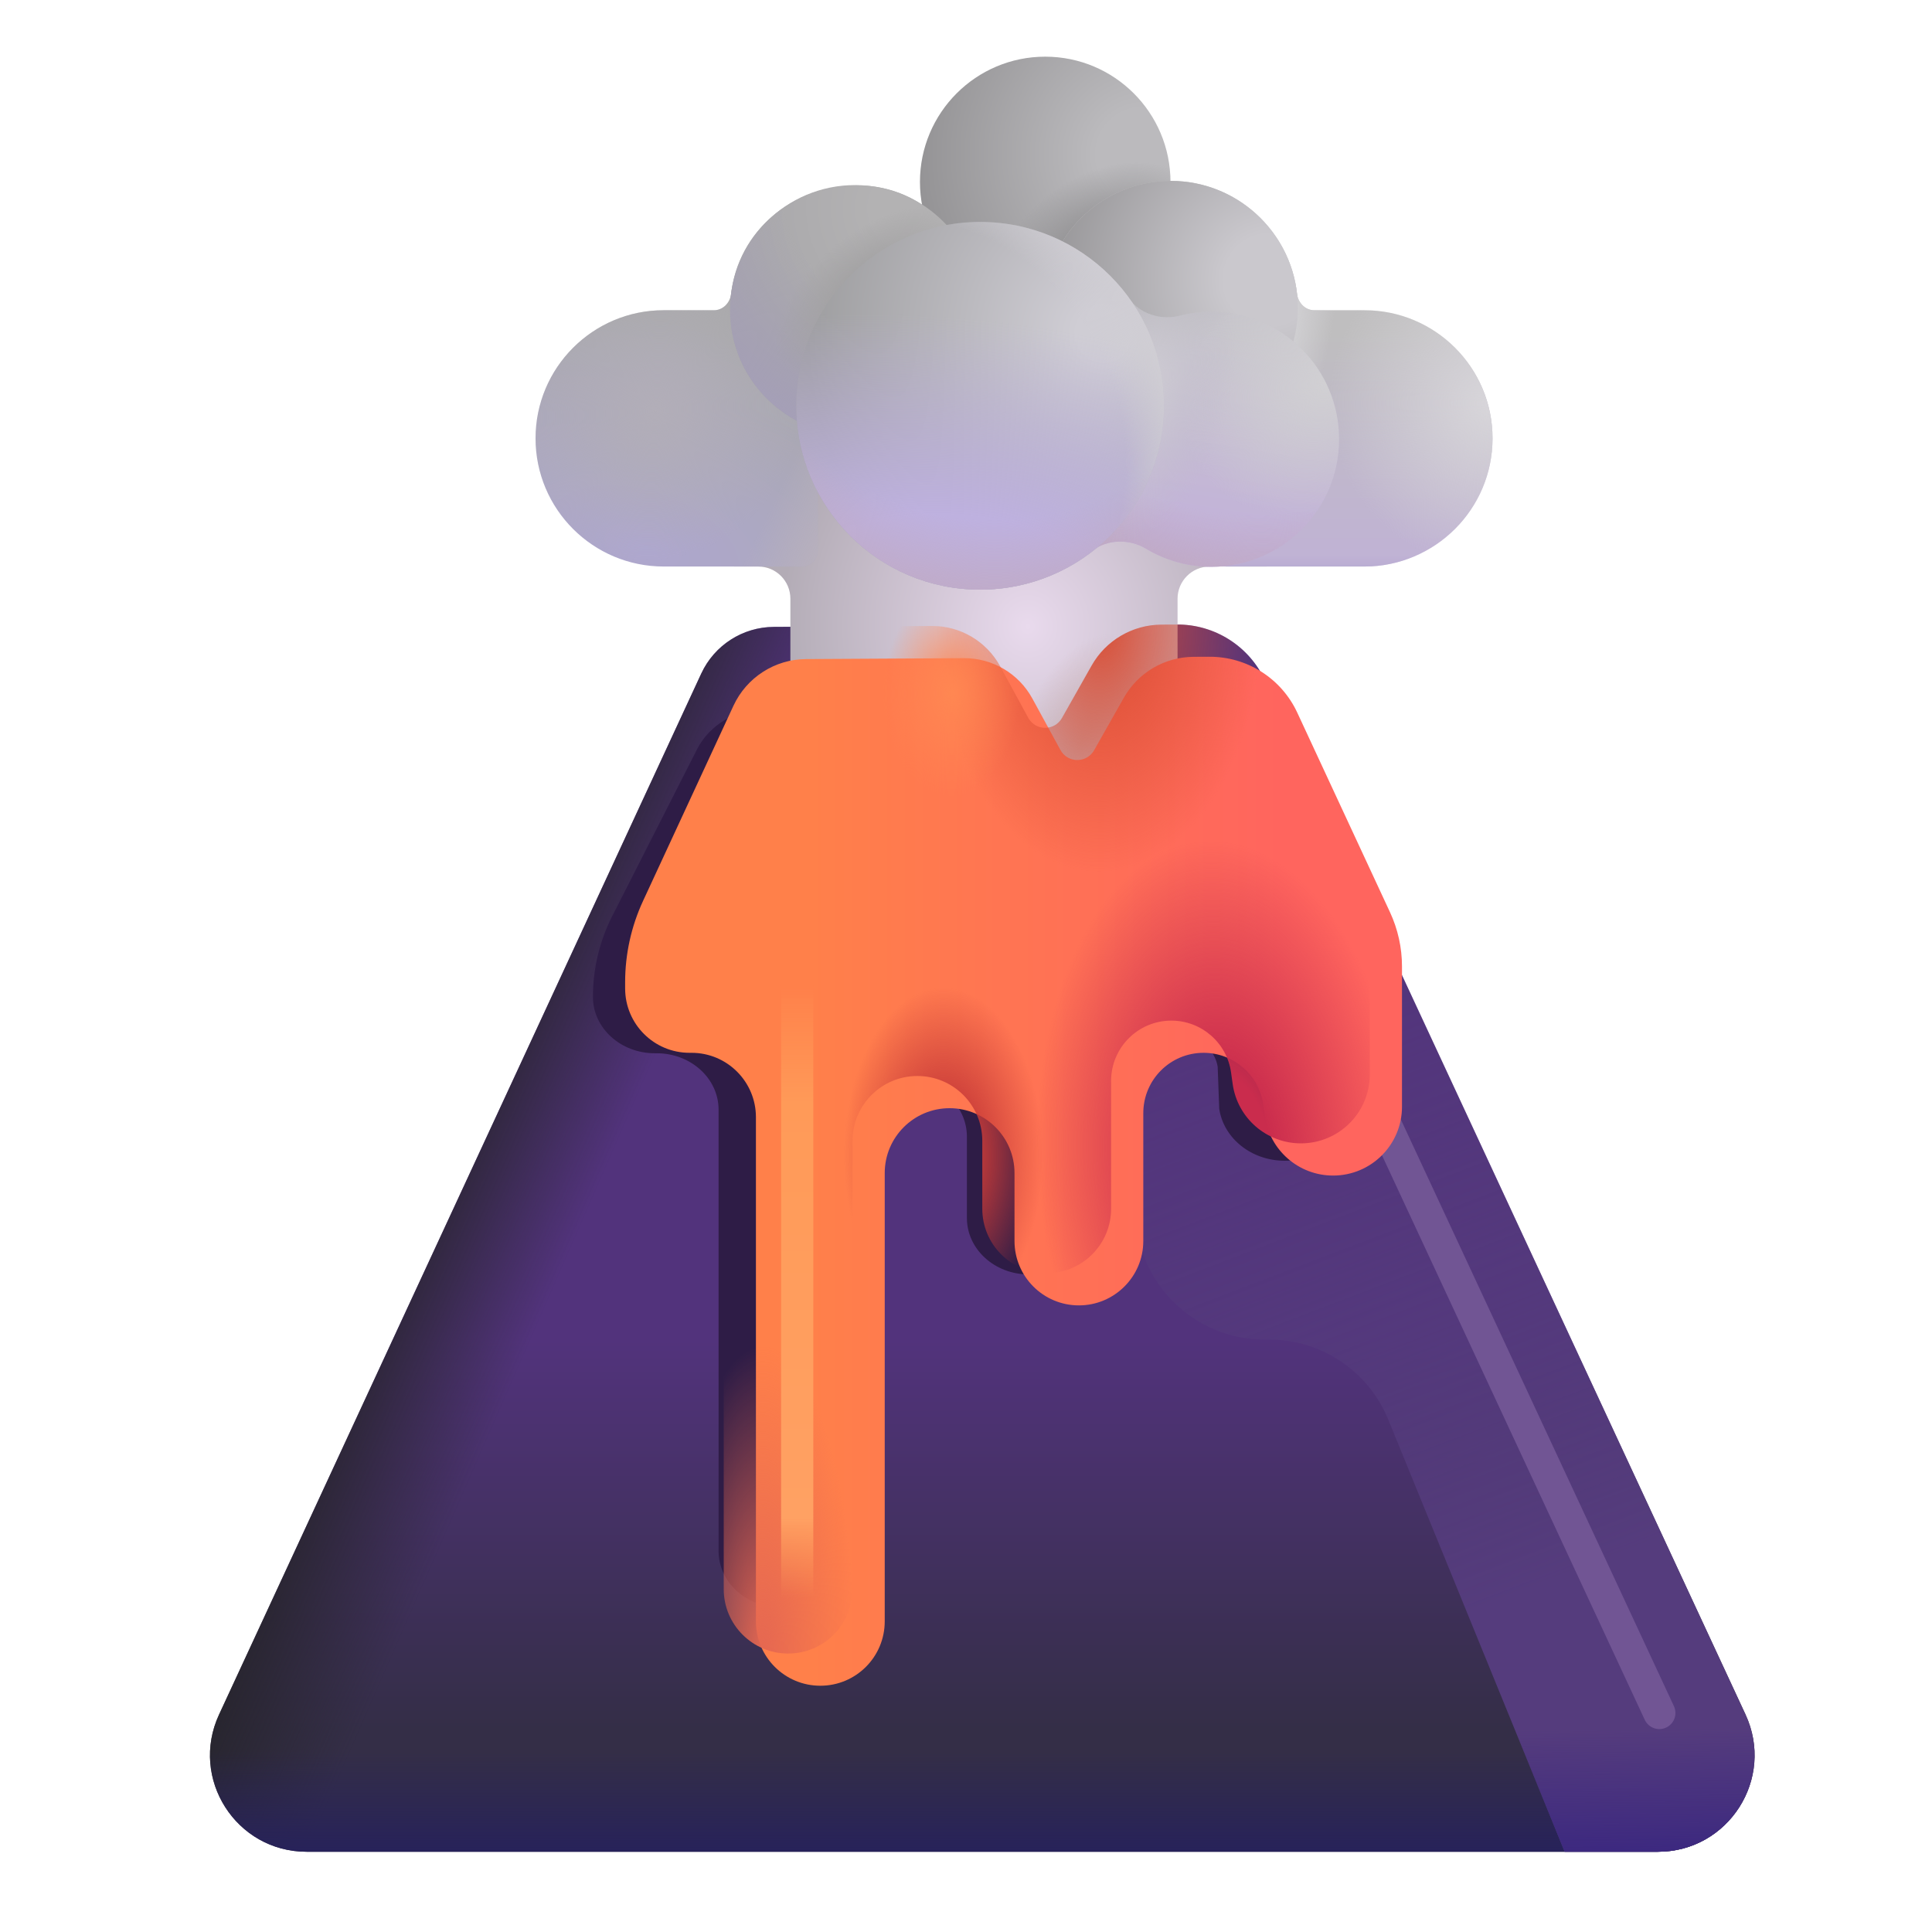 <svg viewBox="1 1 30 30" xmlns="http://www.w3.org/2000/svg">
<path d="M15.469 10.72C15.911 10.718 16.318 10.958 16.53 11.346L16.965 12.145C17.078 12.352 17.374 12.354 17.49 12.149L17.951 11.334C18.172 10.944 18.584 10.702 19.032 10.699L19.275 10.698C19.862 10.694 20.397 11.033 20.644 11.566L28.104 27.622C28.566 28.617 27.84 29.754 26.743 29.754H5.762C4.666 29.754 3.94 28.618 4.401 27.624L11.889 11.459C12.093 11.019 12.532 10.737 13.016 10.734L15.469 10.72Z" fill="url(#paint0_linear_18_4945)"/>
<path d="M15.469 10.72C15.911 10.718 16.318 10.958 16.53 11.346L16.965 12.145C17.078 12.352 17.374 12.354 17.49 12.149L17.951 11.334C18.172 10.944 18.584 10.702 19.032 10.699L19.275 10.698C19.862 10.694 20.397 11.033 20.644 11.566L28.104 27.622C28.566 28.617 27.84 29.754 26.743 29.754H5.762C4.666 29.754 3.94 28.618 4.401 27.624L11.889 11.459C12.093 11.019 12.532 10.737 13.016 10.734L15.469 10.72Z" fill="url(#paint1_linear_18_4945)"/>
<path d="M15.469 10.72C15.911 10.718 16.318 10.958 16.53 11.346L16.965 12.145C17.078 12.352 17.374 12.354 17.49 12.149L17.951 11.334C18.172 10.944 18.584 10.702 19.032 10.699L19.275 10.698C19.862 10.694 20.397 11.033 20.644 11.566L28.104 27.622C28.566 28.617 27.84 29.754 26.743 29.754H5.762C4.666 29.754 3.94 28.618 4.401 27.624L11.889 11.459C12.093 11.019 12.532 10.737 13.016 10.734L15.469 10.72Z" fill="url(#paint2_linear_18_4945)"/>
<path d="M17.832 17.176L18.707 20.335C18.947 21.202 19.736 21.801 20.635 21.801H20.707C21.52 21.801 22.252 22.293 22.558 23.046L25.296 29.754H26.744C27.84 29.754 28.566 28.617 28.104 27.622L20.644 11.566C20.397 11.033 19.862 10.694 19.275 10.698L19.032 10.699C18.584 10.702 18.172 10.944 17.951 11.334L17.832 11.545V17.176Z" fill="url(#paint3_linear_18_4945)"/>
<path d="M17.832 17.176L18.707 20.335C18.947 21.202 19.736 21.801 20.635 21.801H20.707C21.52 21.801 22.252 22.293 22.558 23.046L25.296 29.754H26.744C27.84 29.754 28.566 28.617 28.104 27.622L20.644 11.566C20.397 11.033 19.862 10.694 19.275 10.698L19.032 10.699C18.584 10.702 18.172 10.944 17.951 11.334L17.832 11.545V17.176Z" fill="url(#paint4_linear_18_4945)"/>
<g filter="url(#filter0_f_18_4945)">
<path d="M21.793 16.273C21.793 15.957 21.718 15.646 21.575 15.365L20.232 12.729C19.994 12.263 19.48 11.966 18.916 11.969L18.683 11.971C18.253 11.973 17.857 12.185 17.645 12.526L17.202 13.24C17.091 13.42 16.807 13.418 16.699 13.237L16.28 12.537C16.077 12.197 15.685 11.987 15.261 11.989L12.905 12.001C12.44 12.004 12.018 12.251 11.823 12.636L10.508 15.223C10.31 15.612 10.207 16.043 10.207 16.479V16.479C10.207 16.963 10.637 17.355 11.168 17.355H11.197C11.728 17.355 12.158 17.747 12.158 18.23V25.085C12.158 25.568 12.588 25.96 13.118 25.96C13.649 25.96 14.079 25.568 14.079 25.085V18.649C14.079 18.162 14.512 17.767 15.046 17.767C15.581 17.767 16.014 18.162 16.014 18.649V19.913C16.014 20.397 16.444 20.789 16.974 20.789C17.505 20.789 17.935 20.397 17.935 19.913V17.678C17.935 17.226 18.337 16.859 18.834 16.859C19.283 16.859 19.846 17.16 19.908 17.565L19.932 18.217C20.002 18.68 20.436 19.024 20.949 19.024C21.516 19.024 21.793 18.605 21.793 18.087V16.273Z" fill="#2E1C46"/>
</g>
<g filter="url(#filter1_f_18_4945)">
<path d="M21.367 16L26.766 27.599" stroke="#715594" stroke-width="0.5" stroke-linecap="round"/>
</g>
<path d="M12.41 5.77C12.272 5.77 12.16 5.882 12.16 6.02V9.547C12.16 9.685 12.272 9.797 12.41 9.797H12.773C13.05 9.797 13.273 10.021 13.273 10.297V14.754C13.273 14.893 13.385 15.004 13.523 15.004H19.035C19.173 15.004 19.285 14.893 19.285 14.754V10.297C19.285 10.021 19.509 9.797 19.785 9.797H20.66C20.798 9.797 20.91 9.685 20.91 9.547V6.02C20.91 5.882 20.798 5.77 20.66 5.77H12.41Z" fill="url(#paint5_radial_18_4945)"/>
<path d="M12.41 5.77C12.272 5.77 12.16 5.882 12.16 6.02V9.547C12.16 9.685 12.272 9.797 12.41 9.797H12.773C13.05 9.797 13.273 10.021 13.273 10.297V14.754C13.273 14.893 13.385 15.004 13.523 15.004H19.035C19.173 15.004 19.285 14.893 19.285 14.754V10.297C19.285 10.021 19.509 9.797 19.785 9.797H20.66C20.798 9.797 20.91 9.685 20.91 9.547V6.02C20.91 5.882 20.798 5.77 20.66 5.77H12.41Z" fill="url(#paint6_radial_18_4945)"/>
<g filter="url(#filter2_i_18_4945)">
<path d="M22.27 15.506C22.27 15.215 22.206 14.927 22.083 14.663L20.644 11.566C20.397 11.033 19.862 10.694 19.275 10.698L19.032 10.699C18.584 10.702 18.172 10.944 17.951 11.334L17.49 12.149C17.374 12.354 17.078 12.352 16.966 12.145L16.53 11.346C16.318 10.958 15.911 10.718 15.469 10.72L13.016 10.734C12.532 10.737 12.093 11.019 11.889 11.459L10.485 14.49C10.302 14.885 10.207 15.316 10.207 15.751V15.848C10.207 16.401 10.655 16.848 11.207 16.848H11.238C11.791 16.848 12.238 17.296 12.238 17.848V25.676C12.238 26.229 12.686 26.676 13.238 26.676C13.791 26.676 14.238 26.229 14.238 25.676V18.715C14.238 18.159 14.689 17.708 15.245 17.708C15.802 17.708 16.253 18.159 16.253 18.715V19.77C16.253 20.322 16.7 20.77 17.253 20.77C17.805 20.77 18.253 20.322 18.253 19.77V17.785C18.253 17.267 18.672 16.848 19.189 16.848C19.656 16.848 20.052 17.193 20.116 17.655L20.141 17.833C20.215 18.361 20.667 18.754 21.2 18.754C21.791 18.754 22.27 18.276 22.27 17.685V15.506Z" fill="url(#paint7_linear_18_4945)"/>
</g>
<path d="M22.27 15.506C22.27 15.215 22.206 14.927 22.083 14.663L20.644 11.566C20.397 11.033 19.862 10.694 19.275 10.698L19.032 10.699C18.584 10.702 18.172 10.944 17.951 11.334L17.49 12.149C17.374 12.354 17.078 12.352 16.966 12.145L16.53 11.346C16.318 10.958 15.911 10.718 15.469 10.72L13.016 10.734C12.532 10.737 12.093 11.019 11.889 11.459L10.485 14.49C10.302 14.885 10.207 15.316 10.207 15.751V15.848C10.207 16.401 10.655 16.848 11.207 16.848H11.238C11.791 16.848 12.238 17.296 12.238 17.848V25.676C12.238 26.229 12.686 26.676 13.238 26.676C13.791 26.676 14.238 26.229 14.238 25.676V18.715C14.238 18.159 14.689 17.708 15.245 17.708C15.802 17.708 16.253 18.159 16.253 18.715V19.77C16.253 20.322 16.7 20.77 17.253 20.77C17.805 20.77 18.253 20.322 18.253 19.77V17.785C18.253 17.267 18.672 16.848 19.189 16.848C19.656 16.848 20.052 17.193 20.116 17.655L20.141 17.833C20.215 18.361 20.667 18.754 21.2 18.754C21.791 18.754 22.27 18.276 22.27 17.685V15.506Z" fill="url(#paint8_radial_18_4945)"/>
<path d="M22.27 15.506C22.27 15.215 22.206 14.927 22.083 14.663L20.644 11.566C20.397 11.033 19.862 10.694 19.275 10.698L19.032 10.699C18.584 10.702 18.172 10.944 17.951 11.334L17.49 12.149C17.374 12.354 17.078 12.352 16.966 12.145L16.53 11.346C16.318 10.958 15.911 10.718 15.469 10.72L13.016 10.734C12.532 10.737 12.093 11.019 11.889 11.459L10.485 14.49C10.302 14.885 10.207 15.316 10.207 15.751V15.848C10.207 16.401 10.655 16.848 11.207 16.848H11.238C11.791 16.848 12.238 17.296 12.238 17.848V25.676C12.238 26.229 12.686 26.676 13.238 26.676C13.791 26.676 14.238 26.229 14.238 25.676V18.715C14.238 18.159 14.689 17.708 15.245 17.708C15.802 17.708 16.253 18.159 16.253 18.715V19.77C16.253 20.322 16.7 20.77 17.253 20.77C17.805 20.77 18.253 20.322 18.253 19.77V17.785C18.253 17.267 18.672 16.848 19.189 16.848C19.656 16.848 20.052 17.193 20.116 17.655L20.141 17.833C20.215 18.361 20.667 18.754 21.2 18.754C21.791 18.754 22.27 18.276 22.27 17.685V15.506Z" fill="url(#paint9_radial_18_4945)"/>
<path d="M22.27 15.506C22.27 15.215 22.206 14.927 22.083 14.663L20.644 11.566C20.397 11.033 19.862 10.694 19.275 10.698L19.032 10.699C18.584 10.702 18.172 10.944 17.951 11.334L17.49 12.149C17.374 12.354 17.078 12.352 16.966 12.145L16.53 11.346C16.318 10.958 15.911 10.718 15.469 10.72L13.016 10.734C12.532 10.737 12.093 11.019 11.889 11.459L10.485 14.49C10.302 14.885 10.207 15.316 10.207 15.751V15.848C10.207 16.401 10.655 16.848 11.207 16.848H11.238C11.791 16.848 12.238 17.296 12.238 17.848V25.676C12.238 26.229 12.686 26.676 13.238 26.676C13.791 26.676 14.238 26.229 14.238 25.676V18.715C14.238 18.159 14.689 17.708 15.245 17.708C15.802 17.708 16.253 18.159 16.253 18.715V19.77C16.253 20.322 16.7 20.77 17.253 20.77C17.805 20.77 18.253 20.322 18.253 19.77V17.785C18.253 17.267 18.672 16.848 19.189 16.848C19.656 16.848 20.052 17.193 20.116 17.655L20.141 17.833C20.215 18.361 20.667 18.754 21.2 18.754C21.791 18.754 22.27 18.276 22.27 17.685V15.506Z" fill="url(#paint10_radial_18_4945)"/>
<path d="M22.27 15.506C22.27 15.215 22.206 14.927 22.083 14.663L20.644 11.566C20.397 11.033 19.862 10.694 19.275 10.698L19.032 10.699C18.584 10.702 18.172 10.944 17.951 11.334L17.49 12.149C17.374 12.354 17.078 12.352 16.966 12.145L16.53 11.346C16.318 10.958 15.911 10.718 15.469 10.72L13.016 10.734C12.532 10.737 12.093 11.019 11.889 11.459L10.485 14.49C10.302 14.885 10.207 15.316 10.207 15.751V15.848C10.207 16.401 10.655 16.848 11.207 16.848H11.238C11.791 16.848 12.238 17.296 12.238 17.848V25.676C12.238 26.229 12.686 26.676 13.238 26.676C13.791 26.676 14.238 26.229 14.238 25.676V18.715C14.238 18.159 14.689 17.708 15.245 17.708C15.802 17.708 16.253 18.159 16.253 18.715V19.77C16.253 20.322 16.7 20.77 17.253 20.77C17.805 20.77 18.253 20.322 18.253 19.77V17.785C18.253 17.267 18.672 16.848 19.189 16.848C19.656 16.848 20.052 17.193 20.116 17.655L20.141 17.833C20.215 18.361 20.667 18.754 21.2 18.754C21.791 18.754 22.27 18.276 22.27 17.685V15.506Z" fill="url(#paint11_radial_18_4945)"/>
<path d="M22.27 15.506C22.27 15.215 22.206 14.927 22.083 14.663L20.644 11.566C20.397 11.033 19.862 10.694 19.275 10.698L19.032 10.699C18.584 10.702 18.172 10.944 17.951 11.334L17.49 12.149C17.374 12.354 17.078 12.352 16.966 12.145L16.53 11.346C16.318 10.958 15.911 10.718 15.469 10.72L13.016 10.734C12.532 10.737 12.093 11.019 11.889 11.459L10.485 14.49C10.302 14.885 10.207 15.316 10.207 15.751V15.848C10.207 16.401 10.655 16.848 11.207 16.848H11.238C11.791 16.848 12.238 17.296 12.238 17.848V25.676C12.238 26.229 12.686 26.676 13.238 26.676C13.791 26.676 14.238 26.229 14.238 25.676V18.715C14.238 18.159 14.689 17.708 15.245 17.708C15.802 17.708 16.253 18.159 16.253 18.715V19.77C16.253 20.322 16.7 20.77 17.253 20.77C17.805 20.77 18.253 20.322 18.253 19.77V17.785C18.253 17.267 18.672 16.848 19.189 16.848C19.656 16.848 20.052 17.193 20.116 17.655L20.141 17.833C20.215 18.361 20.667 18.754 21.2 18.754C21.791 18.754 22.27 18.276 22.27 17.685V15.506Z" fill="url(#paint12_radial_18_4945)"/>
<circle cx="17.23" cy="3.825" r="1.945" fill="url(#paint13_radial_18_4945)"/>
<circle cx="17.23" cy="3.825" r="1.945" fill="url(#paint14_radial_18_4945)"/>
<path d="M21.406 5.817C21.267 5.817 21.156 5.702 21.14 5.563C21.03 4.583 20.195 3.809 19.18 3.809C18.09 3.809 17.207 4.692 17.207 5.782C17.207 6.871 18.09 7.754 19.18 7.754C19.274 7.754 19.367 7.748 19.458 7.735C19.626 7.711 19.793 7.832 19.793 8.002V9.547C19.793 9.685 19.905 9.797 20.043 9.797H22.186C23.285 9.797 24.176 8.906 24.176 7.807C24.176 6.708 23.285 5.817 22.186 5.817H21.406Z" fill="url(#paint15_linear_18_4945)"/>
<path d="M21.406 5.817C21.267 5.817 21.156 5.702 21.14 5.563C21.03 4.583 20.195 3.809 19.18 3.809C18.09 3.809 17.207 4.692 17.207 5.782C17.207 6.871 18.09 7.754 19.18 7.754C19.274 7.754 19.367 7.748 19.458 7.735C19.626 7.711 19.793 7.832 19.793 8.002V9.547C19.793 9.685 19.905 9.797 20.043 9.797H22.186C23.285 9.797 24.176 8.906 24.176 7.807C24.176 6.708 23.285 5.817 22.186 5.817H21.406Z" fill="url(#paint16_radial_18_4945)"/>
<path d="M21.406 5.817C21.267 5.817 21.156 5.702 21.14 5.563C21.03 4.583 20.195 3.809 19.18 3.809C18.09 3.809 17.207 4.692 17.207 5.782C17.207 6.871 18.09 7.754 19.18 7.754C19.274 7.754 19.367 7.748 19.458 7.735C19.626 7.711 19.793 7.832 19.793 8.002V9.547C19.793 9.685 19.905 9.797 20.043 9.797H22.186C23.285 9.797 24.176 8.906 24.176 7.807C24.176 6.708 23.285 5.817 22.186 5.817H21.406Z" fill="url(#paint17_radial_18_4945)"/>
<path d="M21.406 5.817C21.267 5.817 21.156 5.702 21.14 5.563C21.03 4.583 20.195 3.809 19.18 3.809C18.09 3.809 17.207 4.692 17.207 5.782C17.207 6.871 18.09 7.754 19.18 7.754C19.274 7.754 19.367 7.748 19.458 7.735C19.626 7.711 19.793 7.832 19.793 8.002V9.547C19.793 9.685 19.905 9.797 20.043 9.797H22.186C23.285 9.797 24.176 8.906 24.176 7.807C24.176 6.708 23.285 5.817 22.186 5.817H21.406Z" fill="url(#paint18_linear_18_4945)"/>
<circle cx="19.18" cy="5.782" r="1.973" fill="url(#paint19_radial_18_4945)"/>
<path d="M12.086 5.817C12.226 5.817 12.336 5.702 12.352 5.563C12.463 4.593 13.298 3.879 14.312 3.879C15.402 3.879 16.152 4.778 16.152 5.782C16.152 6.871 15.402 7.754 14.312 7.754C14.218 7.754 14.125 7.748 14.035 7.735C13.866 7.711 13.699 7.832 13.699 8.002V9.547C13.699 9.685 13.587 9.797 13.449 9.797H11.307C10.207 9.797 9.316 8.906 9.316 7.807C9.316 6.708 10.207 5.817 11.307 5.817H12.086Z" fill="url(#paint20_radial_18_4945)"/>
<path d="M12.086 5.817C12.226 5.817 12.336 5.702 12.352 5.563C12.463 4.593 13.298 3.879 14.312 3.879C15.402 3.879 16.152 4.778 16.152 5.782C16.152 6.871 15.402 7.754 14.312 7.754C14.218 7.754 14.125 7.748 14.035 7.735C13.866 7.711 13.699 7.832 13.699 8.002V9.547C13.699 9.685 13.587 9.797 13.449 9.797H11.307C10.207 9.797 9.316 8.906 9.316 7.807C9.316 6.708 10.207 5.817 11.307 5.817H12.086Z" fill="url(#paint21_radial_18_4945)"/>
<path d="M12.086 5.817C12.226 5.817 12.336 5.702 12.352 5.563C12.463 4.593 13.298 3.879 14.312 3.879C15.402 3.879 16.152 4.778 16.152 5.782C16.152 6.871 15.402 7.754 14.312 7.754C14.218 7.754 14.125 7.748 14.035 7.735C13.866 7.711 13.699 7.832 13.699 8.002V9.547C13.699 9.685 13.587 9.797 13.449 9.797H11.307C10.207 9.797 9.316 8.906 9.316 7.807C9.316 6.708 10.207 5.817 11.307 5.817H12.086Z" fill="url(#paint22_linear_18_4945)"/>
<circle cx="14.277" cy="5.815" r="1.941" fill="url(#paint23_radial_18_4945)"/>
<circle cx="14.277" cy="5.815" r="1.941" fill="url(#paint24_radial_18_4945)"/>
<circle cx="14.277" cy="5.815" r="1.941" fill="url(#paint25_radial_18_4945)"/>
<path d="M18.793 9.519C18.54 9.367 18.197 9.37 17.962 9.551C17.482 9.923 16.878 10.145 16.223 10.145C14.652 10.145 13.379 8.872 13.379 7.301C13.379 5.731 14.652 4.458 16.223 4.458C17.172 4.458 18.012 4.922 18.529 5.637C18.702 5.877 19.03 5.977 19.317 5.903C19.476 5.862 19.642 5.84 19.812 5.84C20.906 5.84 21.793 6.727 21.793 7.821C21.793 8.915 20.906 9.801 19.812 9.801C19.44 9.801 19.091 9.698 18.793 9.519Z" fill="url(#paint26_linear_18_4945)"/>
<path d="M18.793 9.519C18.54 9.367 18.197 9.37 17.962 9.551C17.482 9.923 16.878 10.145 16.223 10.145C14.652 10.145 13.379 8.872 13.379 7.301C13.379 5.731 14.652 4.458 16.223 4.458C17.172 4.458 18.012 4.922 18.529 5.637C18.702 5.877 19.03 5.977 19.317 5.903C19.476 5.862 19.642 5.84 19.812 5.84C20.906 5.84 21.793 6.727 21.793 7.821C21.793 8.915 20.906 9.801 19.812 9.801C19.44 9.801 19.091 9.698 18.793 9.519Z" fill="url(#paint27_radial_18_4945)"/>
<path d="M18.793 9.519C18.54 9.367 18.197 9.37 17.962 9.551C17.482 9.923 16.878 10.145 16.223 10.145C14.652 10.145 13.379 8.872 13.379 7.301C13.379 5.731 14.652 4.458 16.223 4.458C17.172 4.458 18.012 4.922 18.529 5.637C18.702 5.877 19.03 5.977 19.317 5.903C19.476 5.862 19.642 5.84 19.812 5.84C20.906 5.84 21.793 6.727 21.793 7.821C21.793 8.915 20.906 9.801 19.812 9.801C19.44 9.801 19.091 9.698 18.793 9.519Z" fill="url(#paint28_radial_18_4945)"/>
<path d="M18.793 9.519C18.54 9.367 18.197 9.37 17.962 9.551C17.482 9.923 16.878 10.145 16.223 10.145C14.652 10.145 13.379 8.872 13.379 7.301C13.379 5.731 14.652 4.458 16.223 4.458C17.172 4.458 18.012 4.922 18.529 5.637C18.702 5.877 19.03 5.977 19.317 5.903C19.476 5.862 19.642 5.84 19.812 5.84C20.906 5.84 21.793 6.727 21.793 7.821C21.793 8.915 20.906 9.801 19.812 9.801C19.44 9.801 19.091 9.698 18.793 9.519Z" fill="url(#paint29_radial_18_4945)"/>
<path d="M18.793 9.519C18.54 9.367 18.197 9.37 17.962 9.551C17.482 9.923 16.878 10.145 16.223 10.145C14.652 10.145 13.379 8.872 13.379 7.301C13.379 5.731 14.652 4.458 16.223 4.458C17.172 4.458 18.012 4.922 18.529 5.637C18.702 5.877 19.03 5.977 19.317 5.903C19.476 5.862 19.642 5.84 19.812 5.84C20.906 5.84 21.793 6.727 21.793 7.821C21.793 8.915 20.906 9.801 19.812 9.801C19.44 9.801 19.091 9.698 18.793 9.519Z" fill="url(#paint30_radial_18_4945)"/>
<g filter="url(#filter3_f_18_4945)">
<path d="M13.379 25.797V16.292" stroke="url(#paint31_linear_18_4945)" stroke-width="0.5" stroke-linecap="round"/>
</g>
<circle cx="16.219" cy="7.301" r="2.855" fill="url(#paint32_radial_18_4945)"/>
<circle cx="16.219" cy="7.301" r="2.855" fill="url(#paint33_radial_18_4945)"/>
<circle cx="16.219" cy="7.301" r="2.855" fill="url(#paint34_radial_18_4945)"/>
<circle cx="16.219" cy="7.301" r="2.855" fill="url(#paint35_radial_18_4945)"/>
<defs>
<filter id="filter0_f_18_4945" x="9.707" y="11.469" width="12.586" height="14.991" filterUnits="userSpaceOnUse" color-interpolation-filters="sRGB">
<feFlood flood-opacity="0" result="BackgroundImageFix"/>
<feBlend mode="normal" in="SourceGraphic" in2="BackgroundImageFix" result="shape"/>
<feGaussianBlur stdDeviation="0.25" result="effect1_foregroundBlur_18_4945"/>
</filter>
<filter id="filter1_f_18_4945" x="20.117" y="14.75" width="7.899" height="14.099" filterUnits="userSpaceOnUse" color-interpolation-filters="sRGB">
<feFlood flood-opacity="0" result="BackgroundImageFix"/>
<feBlend mode="normal" in="SourceGraphic" in2="BackgroundImageFix" result="shape"/>
<feGaussianBlur stdDeviation="0.5" result="effect1_foregroundBlur_18_4945"/>
</filter>
<filter id="filter2_i_18_4945" x="10.207" y="10.698" width="12.562" height="16.479" filterUnits="userSpaceOnUse" color-interpolation-filters="sRGB">
<feFlood flood-opacity="0" result="BackgroundImageFix"/>
<feBlend mode="normal" in="SourceGraphic" in2="BackgroundImageFix" result="shape"/>
<feColorMatrix in="SourceAlpha" type="matrix" values="0 0 0 0 0 0 0 0 0 0 0 0 0 0 0 0 0 0 127 0" result="hardAlpha"/>
<feOffset dx="0.5" dy="0.5"/>
<feGaussianBlur stdDeviation="0.375"/>
<feComposite in2="hardAlpha" operator="arithmetic" k2="-1" k3="1"/>
<feColorMatrix type="matrix" values="0 0 0 0 0.769 0 0 0 0 0.408 0 0 0 0 0.22 0 0 0 1 0"/>
<feBlend mode="normal" in2="shape" result="effect1_innerShadow_18_4945"/>
</filter>
<filter id="filter3_f_18_4945" x="12.629" y="15.542" width="1.5" height="11.005" filterUnits="userSpaceOnUse" color-interpolation-filters="sRGB">
<feFlood flood-opacity="0" result="BackgroundImageFix"/>
<feBlend mode="normal" in="SourceGraphic" in2="BackgroundImageFix" result="shape"/>
<feGaussianBlur stdDeviation="0.25" result="effect1_foregroundBlur_18_4945"/>
</filter>
<linearGradient id="paint0_linear_18_4945" x1="16.253" y1="21.639" x2="16.253" y2="29.754" gradientUnits="userSpaceOnUse">
<stop offset="0.02" stop-color="#52337C"/>
<stop offset="0.766" stop-color="#342E47"/>
</linearGradient>
<linearGradient id="paint1_linear_18_4945" x1="5.832" y1="22.833" x2="8.332" y2="23.926" gradientUnits="userSpaceOnUse">
<stop stop-color="#242327"/>
<stop offset="1" stop-color="#26242B" stop-opacity="0"/>
</linearGradient>
<linearGradient id="paint2_linear_18_4945" x1="16.253" y1="24.646" x2="16.253" y2="29.754" gradientUnits="userSpaceOnUse">
<stop offset="0.694" stop-color="#27225A" stop-opacity="0"/>
<stop offset="1" stop-color="#27225A"/>
</linearGradient>
<linearGradient id="paint3_linear_18_4945" x1="24.362" y1="25.827" x2="19.933" y2="14.229" gradientUnits="userSpaceOnUse">
<stop stop-color="#553C7D"/>
<stop offset="1" stop-color="#553C7D" stop-opacity="0"/>
</linearGradient>
<linearGradient id="paint4_linear_18_4945" x1="26.344" y1="30.003" x2="26.323" y2="27.852" gradientUnits="userSpaceOnUse">
<stop stop-color="#392680"/>
<stop offset="1" stop-color="#392680" stop-opacity="0"/>
</linearGradient>
<radialGradient id="paint5_radial_18_4945" cx="0" cy="0" r="1" gradientUnits="userSpaceOnUse" gradientTransform="translate(16.959 10.726) rotate(90) scale(4.051 3.838)">
<stop stop-color="#E9DAED"/>
<stop offset="1" stop-color="#B3ACB6"/>
</radialGradient>
<radialGradient id="paint6_radial_18_4945" cx="0" cy="0" r="1" gradientUnits="userSpaceOnUse" gradientTransform="translate(17.801 12.52) rotate(111.801) scale(1.767 0.99)">
<stop stop-color="#C9AFB2"/>
<stop offset="1" stop-color="#C9AFB2" stop-opacity="0"/>
</radialGradient>
<linearGradient id="paint7_linear_18_4945" x1="13.058" y1="13.427" x2="21.873" y2="13.427" gradientUnits="userSpaceOnUse">
<stop stop-color="#FF804A"/>
<stop offset="0.833" stop-color="#FF655E"/>
</linearGradient>
<radialGradient id="paint8_radial_18_4945" cx="0" cy="0" r="1" gradientUnits="userSpaceOnUse" gradientTransform="translate(19.977 19.008) rotate(-92.936) scale(4.971 2.871)">
<stop offset="0.268" stop-color="#CA2C4D"/>
<stop offset="1" stop-color="#CA2C4D" stop-opacity="0"/>
</radialGradient>
<radialGradient id="paint9_radial_18_4945" cx="0" cy="0" r="1" gradientUnits="userSpaceOnUse" gradientTransform="translate(18.067 10.698) rotate(90) scale(3.855 2.524)">
<stop stop-color="#D74B32"/>
<stop offset="1" stop-color="#D74B32" stop-opacity="0"/>
</radialGradient>
<radialGradient id="paint10_radial_18_4945" cx="0" cy="0" r="1" gradientUnits="userSpaceOnUse" gradientTransform="translate(15.649 18.944) rotate(-90) scale(2.61 1.549)">
<stop offset="0.301" stop-color="#C93B38"/>
<stop offset="1" stop-color="#C93B38" stop-opacity="0"/>
</radialGradient>
<radialGradient id="paint11_radial_18_4945" cx="0" cy="0" r="1" gradientUnits="userSpaceOnUse" gradientTransform="translate(15.776 11.773) rotate(90) scale(1.591 1.061)">
<stop stop-color="#FF8752"/>
<stop offset="1" stop-color="#FF8752" stop-opacity="0"/>
</radialGradient>
<radialGradient id="paint12_radial_18_4945" cx="0" cy="0" r="1" gradientUnits="userSpaceOnUse" gradientTransform="translate(12.848 26.676) rotate(-90) scale(4.783 1.443)">
<stop stop-color="#E56751"/>
<stop offset="1" stop-color="#E56751" stop-opacity="0"/>
</radialGradient>
<radialGradient id="paint13_radial_18_4945" cx="0" cy="0" r="1" gradientUnits="userSpaceOnUse" gradientTransform="translate(18.741 3.4) rotate(166.745) scale(3.726)">
<stop offset="0.19" stop-color="#BBBABD"/>
<stop offset="1" stop-color="#919092"/>
</radialGradient>
<radialGradient id="paint14_radial_18_4945" cx="0" cy="0" r="1" gradientUnits="userSpaceOnUse" gradientTransform="translate(18.102 4.985) rotate(-124.717) scale(1.269 1.824)">
<stop offset="0.316" stop-color="#939294"/>
<stop offset="1" stop-color="#939294" stop-opacity="0"/>
</radialGradient>
<linearGradient id="paint15_linear_18_4945" x1="20.691" y1="6.162" x2="20.691" y2="10.112" gradientUnits="userSpaceOnUse">
<stop stop-color="#BFBEBF"/>
<stop offset="1" stop-color="#C0B1D7"/>
</linearGradient>
<radialGradient id="paint16_radial_18_4945" cx="0" cy="0" r="1" gradientUnits="userSpaceOnUse" gradientTransform="translate(24.176 7.262) rotate(162.469) scale(2.534 2.566)">
<stop stop-color="#D8D6DA"/>
<stop offset="1" stop-color="#D8D6DA" stop-opacity="0"/>
</radialGradient>
<radialGradient id="paint17_radial_18_4945" cx="0" cy="0" r="1" gradientUnits="userSpaceOnUse" gradientTransform="translate(20.851 6.139) rotate(11.31) scale(0.858 2.479)">
<stop offset="0.279" stop-color="#D0CFD2"/>
<stop offset="0.949" stop-color="#D0CFD2" stop-opacity="0"/>
</radialGradient>
<linearGradient id="paint18_linear_18_4945" x1="21.739" y1="9.89" x2="21.739" y2="9.291" gradientUnits="userSpaceOnUse">
<stop stop-color="#B7ABD1"/>
<stop offset="0.465" stop-color="#B7ABD1" stop-opacity="0"/>
</linearGradient>
<radialGradient id="paint19_radial_18_4945" cx="0" cy="0" r="1" gradientUnits="userSpaceOnUse" gradientTransform="translate(20.711 5.351) rotate(-155.432) scale(3.709)">
<stop offset="0.19" stop-color="#CAC8CD"/>
<stop offset="1" stop-color="#939294"/>
</radialGradient>
<radialGradient id="paint20_radial_18_4945" cx="0" cy="0" r="1" gradientUnits="userSpaceOnUse" gradientTransform="translate(10.969 9.488) rotate(-72.399) scale(3.487 6.216)">
<stop stop-color="#AEA7CF"/>
<stop offset="1" stop-color="#A9A9AA"/>
</radialGradient>
<radialGradient id="paint21_radial_18_4945" cx="0" cy="0" r="1" gradientUnits="userSpaceOnUse" gradientTransform="translate(11.175 7.379) rotate(-146.824) scale(2.22 2.362)">
<stop stop-color="#B2AEB8"/>
<stop offset="1" stop-color="#B2AEB8" stop-opacity="0"/>
</radialGradient>
<linearGradient id="paint22_linear_18_4945" x1="13.696" y1="10.085" x2="12.63" y2="9.569" gradientUnits="userSpaceOnUse">
<stop stop-color="#BAB2BD"/>
<stop offset="1" stop-color="#BAB2BD" stop-opacity="0"/>
</linearGradient>
<radialGradient id="paint23_radial_18_4945" cx="0" cy="0" r="1" gradientUnits="userSpaceOnUse" gradientTransform="translate(15.143 4.232) rotate(141.238) scale(4.76)">
<stop offset="0.123" stop-color="#B3B2B3"/>
<stop offset="1" stop-color="#9D9CA1"/>
</radialGradient>
<radialGradient id="paint24_radial_18_4945" cx="0" cy="0" r="1" gradientUnits="userSpaceOnUse" gradientTransform="translate(15.008 3.873) rotate(115.083) scale(4.09)">
<stop offset="0.459" stop-color="#A59FB8" stop-opacity="0"/>
<stop offset="1" stop-color="#A59FB8"/>
</radialGradient>
<radialGradient id="paint25_radial_18_4945" cx="0" cy="0" r="1" gradientUnits="userSpaceOnUse" gradientTransform="translate(14.473 5.536) rotate(-130.711) scale(0.886 1.741)">
<stop offset="0.275" stop-color="#A2A1A2"/>
<stop offset="1" stop-color="#A2A1A2" stop-opacity="0"/>
</radialGradient>
<linearGradient id="paint26_linear_18_4945" x1="19.552" y1="6.092" x2="19.002" y2="9.501" gradientUnits="userSpaceOnUse">
<stop stop-color="#C7C5CB"/>
<stop offset="1" stop-color="#C2B0DB"/>
</linearGradient>
<radialGradient id="paint27_radial_18_4945" cx="0" cy="0" r="1" gradientUnits="userSpaceOnUse" gradientTransform="translate(21.622 6.89) rotate(142.951) scale(2.427 1.923)">
<stop stop-color="#D1D0D3"/>
<stop offset="1" stop-color="#D1D0D3" stop-opacity="0"/>
</radialGradient>
<radialGradient id="paint28_radial_18_4945" cx="0" cy="0" r="1" gradientUnits="userSpaceOnUse" gradientTransform="translate(18.337 5.409) rotate(59.394) scale(1.566 2.317)">
<stop stop-color="#B0B0B1"/>
<stop offset="1" stop-color="#B0B0B1" stop-opacity="0"/>
</radialGradient>
<radialGradient id="paint29_radial_18_4945" cx="0" cy="0" r="1" gradientUnits="userSpaceOnUse" gradientTransform="translate(19.931 6.149) rotate(107.199) scale(3.826 5.099)">
<stop stop-color="#C0AAC5" stop-opacity="0"/>
<stop offset="0.718" stop-color="#C0AAC5" stop-opacity="0"/>
<stop offset="0.966" stop-color="#C0AAC5"/>
</radialGradient>
<radialGradient id="paint30_radial_18_4945" cx="0" cy="0" r="1" gradientUnits="userSpaceOnUse" gradientTransform="translate(18.738 6.994) rotate(12.897) scale(1.377 2.443)">
<stop stop-color="#D0CED4"/>
<stop offset="1" stop-color="#C1BDCB" stop-opacity="0"/>
</radialGradient>
<linearGradient id="paint31_linear_18_4945" x1="13.879" y1="16.292" x2="13.879" y2="25.797" gradientUnits="userSpaceOnUse">
<stop stop-color="#FF9A58" stop-opacity="0"/>
<stop offset="0.193" stop-color="#FF9A58"/>
<stop offset="0.87" stop-color="#FFA163"/>
<stop offset="1" stop-color="#FF9A58" stop-opacity="0"/>
</linearGradient>
<radialGradient id="paint32_radial_18_4945" cx="0" cy="0" r="1" gradientUnits="userSpaceOnUse" gradientTransform="translate(18.138 6.178) rotate(172.157) scale(4.62 4.694)">
<stop offset="0.089" stop-color="#CFCDD4"/>
<stop offset="1" stop-color="#9E9EA0"/>
</radialGradient>
<radialGradient id="paint33_radial_18_4945" cx="0" cy="0" r="1" gradientUnits="userSpaceOnUse" gradientTransform="translate(16.021 10.157) rotate(-83.292) scale(4.551 9.65)">
<stop offset="0.25" stop-color="#BEB1DF"/>
<stop offset="0.921" stop-color="#BEB1DF" stop-opacity="0"/>
</radialGradient>
<radialGradient id="paint34_radial_18_4945" cx="0" cy="0" r="1" gradientUnits="userSpaceOnUse" gradientTransform="translate(15.158 7.976) rotate(-17.941) scale(4.56 5.004)">
<stop offset="0.721" stop-color="#D0CED4" stop-opacity="0"/>
<stop offset="0.907" stop-color="#D0CED4"/>
</radialGradient>
<radialGradient id="paint35_radial_18_4945" cx="0" cy="0" r="1" gradientUnits="userSpaceOnUse" gradientTransform="translate(16.377 5.614) rotate(94.289) scale(4.986 5.508)">
<stop offset="0.694" stop-color="#C0AAC5" stop-opacity="0"/>
<stop offset="0.966" stop-color="#C0AAC5"/>
</radialGradient>
</defs>
</svg>
